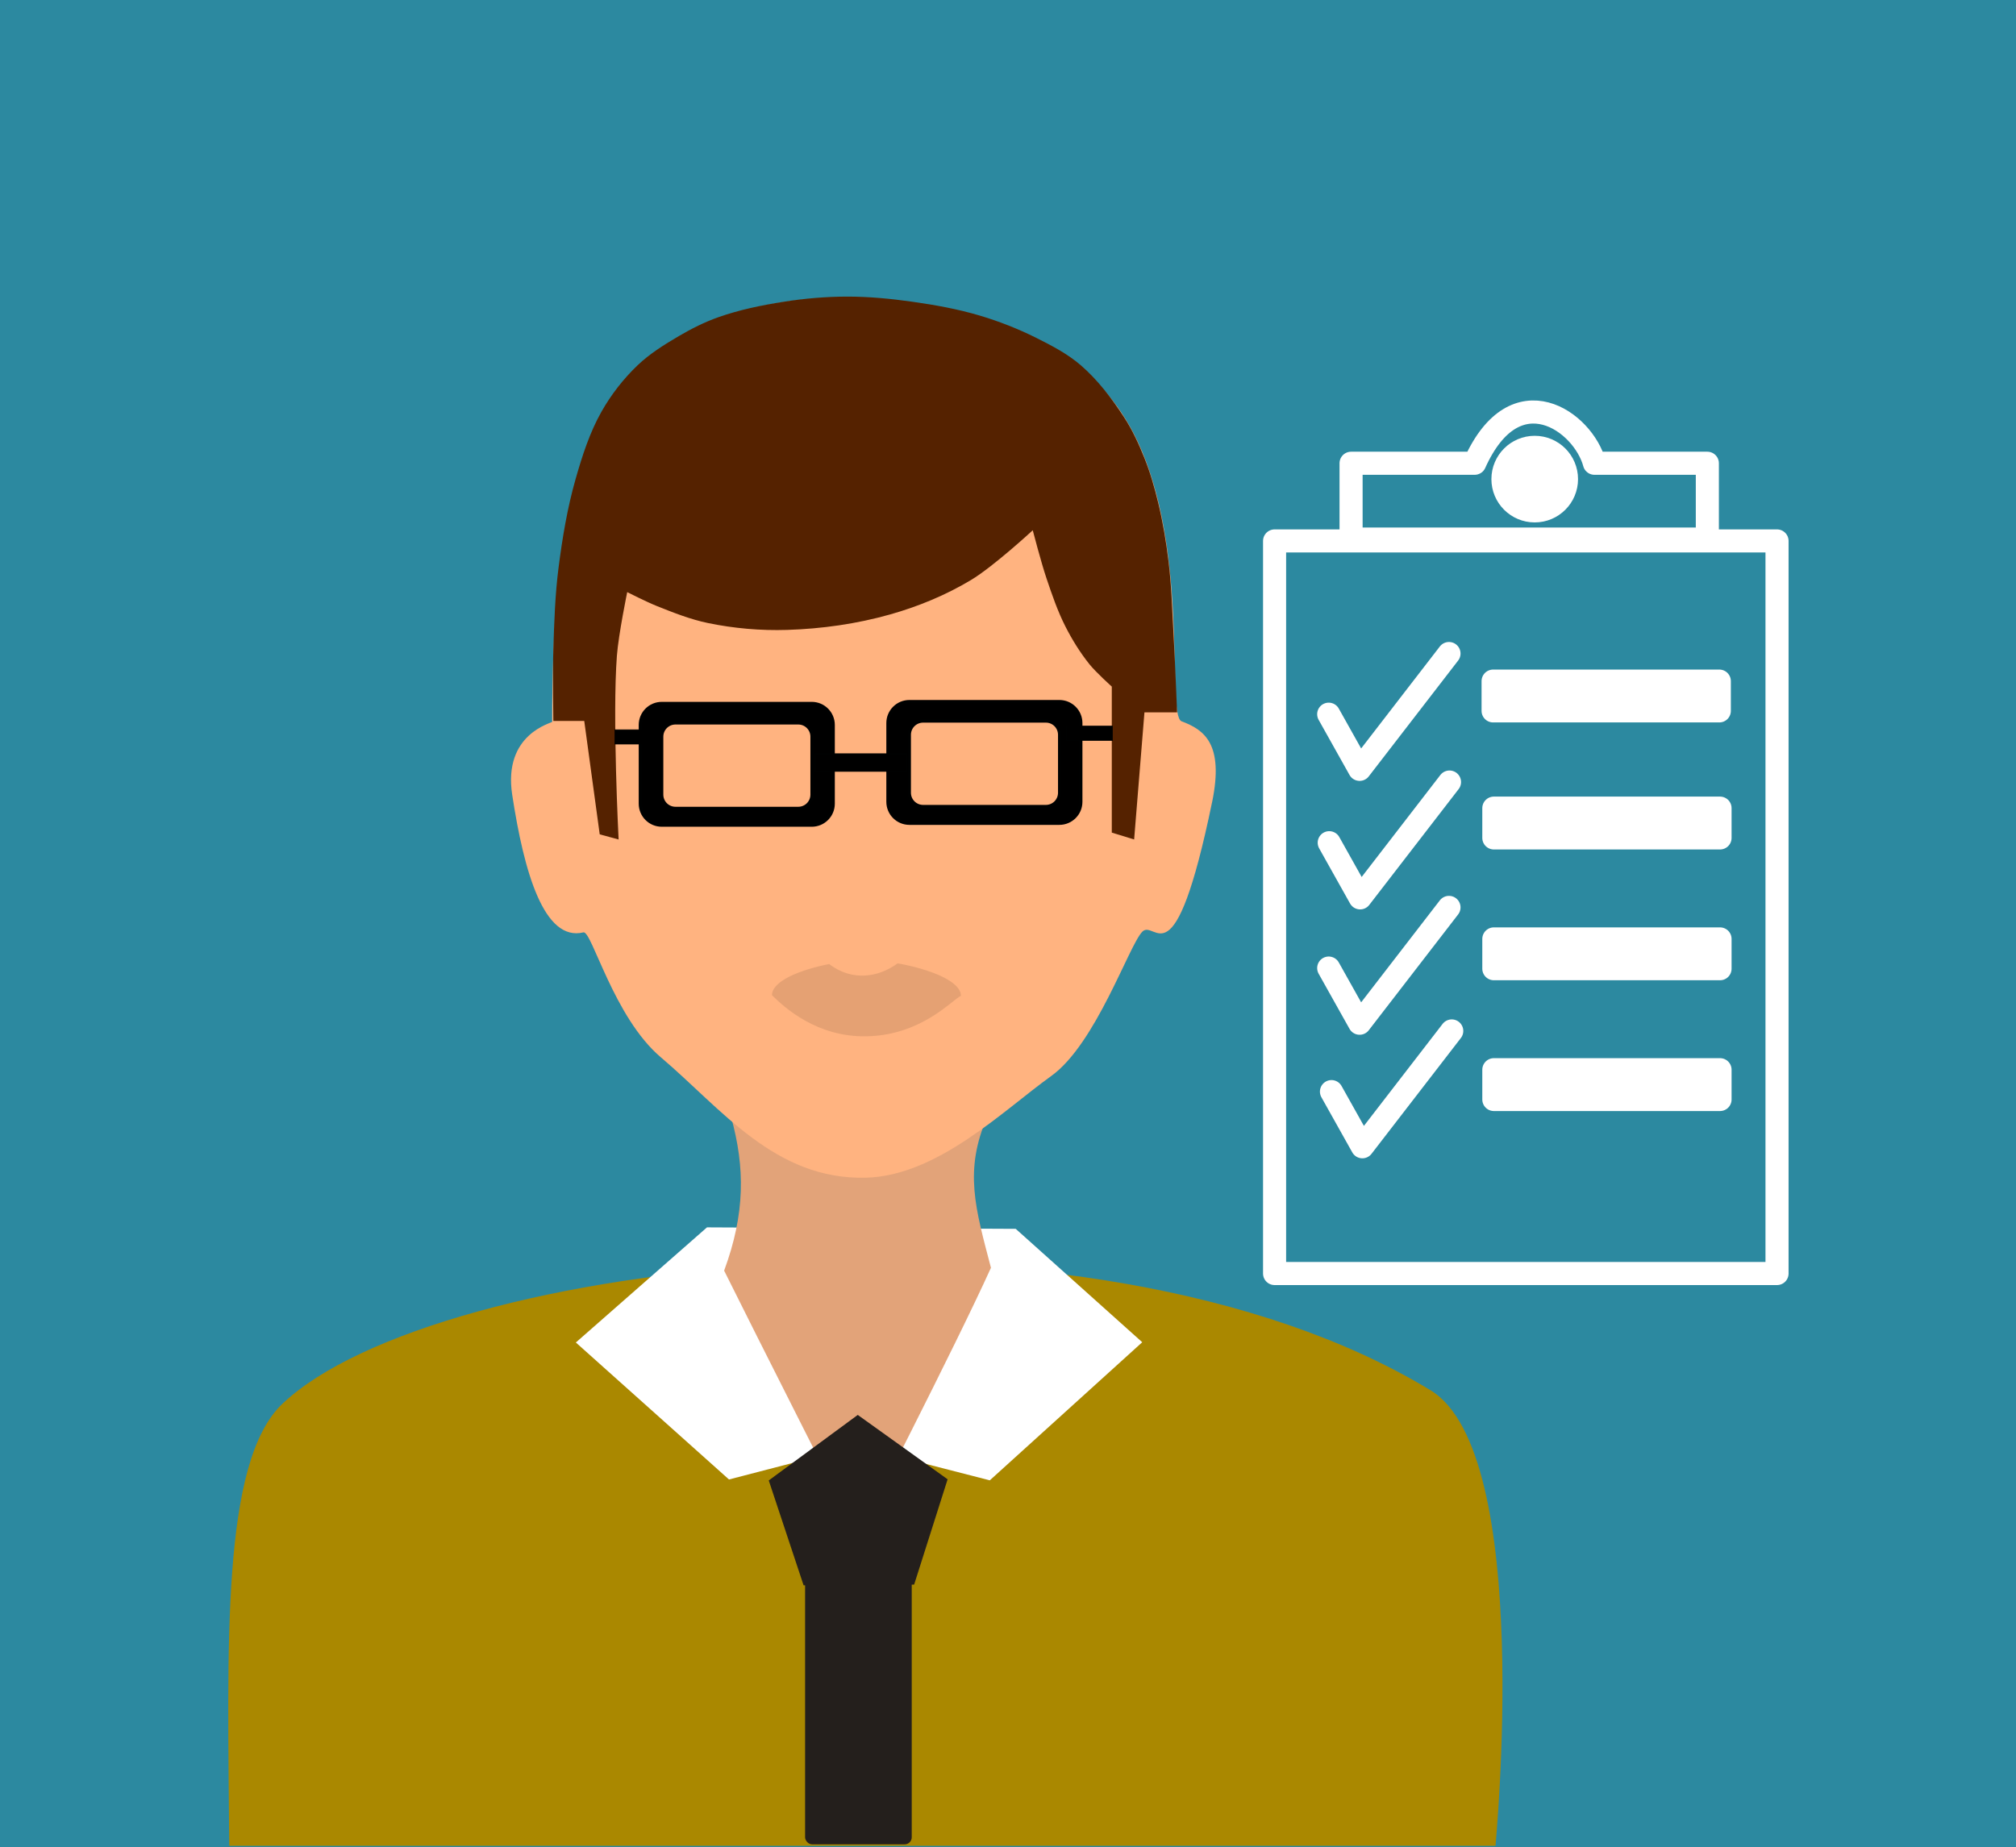<?xml version="1.0" encoding="UTF-8" standalone="no"?>
<!-- Created with Inkscape (http://www.inkscape.org/) -->

<svg
   xmlns:dc="http://purl.org/dc/elements/1.1/"
   xmlns:cc="http://creativecommons.org/ns#"
   xmlns:rdf="http://www.w3.org/1999/02/22-rdf-syntax-ns#"
   xmlns:svg="http://www.w3.org/2000/svg"
   xmlns="http://www.w3.org/2000/svg"
   xmlns:sodipodi="http://sodipodi.sourceforge.net/DTD/sodipodi-0.dtd"
   xmlns:inkscape="http://www.inkscape.org/namespaces/inkscape"
   width="138.637mm"
   height="127.07mm"
   version="1.1"
   viewBox="0 0 138.637 127.07"
   id="svg929"
   sodipodi:docname="coordinador.svg"
   inkscape:version="0.92.4 (5da689c313, 2019-01-14)">
  <defs
     id="defs933" />
  <sodipodi:namedview
     pagecolor="#ffffff"
     bordercolor="#666666"
     borderopacity="1"
     objecttolerance="10"
     gridtolerance="10"
     guidetolerance="10"
     inkscape:pageopacity="0"
     inkscape:pageshadow="2"
     inkscape:window-width="3840"
     inkscape:window-height="2066"
     id="namedview931"
     showgrid="false"
     inkscape:zoom="2.4657067"
     inkscape:cx="294.54336"
     inkscape:cy="304.35576"
     inkscape:window-x="-11"
     inkscape:window-y="-11"
     inkscape:window-maximized="1"
     inkscape:current-layer="svg929"
     fit-margin-top="0"
     fit-margin-left="0"
     fit-margin-right="0"
     fit-margin-bottom="0" />
  <rect
     style="fill:#2c89a0;stroke-width:0.961"
     id="rect877"
     ry="0"
     height="127.07"
     width="138.637"
     y="1.4266366e-14"
     x="1.3877788e-17" />
  <path
     style="fill:#ffffff;fill-opacity:1;stroke:none;stroke-width:0.2;stroke-miterlimit:4;stroke-dasharray:none;stroke-opacity:1"
     d="m -20.896,30.516 -2.158,6.749 c -2.832,-0.642 -6.264,-0.702 -10.021,1.4 l -4.441,-5.749 -5.949,4.373 4.602,5.383 c -2.542,3.444 -3.696,6.354 -4.09,9.84 l -6.635,0.853 1.391,7.292 6.397,-1.184 c 1.171,3.154 3.142,6.399 6.614,8.631 l -2.509,5.593 6.84,2.921 2.141,-6.009 c 3.74,0.993 8.329,-0.575 10.978,-1.889 l 3.934,5.516 5.497,-4.91 -4.408,-4.94 c 2.494,-3.319 3.703,-6.579 3.599,-9.898 l 7.015,-0.945 -1.203,-7.318 -6.849,1.313 c -2.122,-3.57 -3.504,-6.208 -6.444,-7.777 l 2.703,-6.694 z m -4.963,12.793 a 10.572,10.572 0 0 1 10.572,10.572 10.572,10.572 0 0 1 -10.572,10.572 10.572,10.572 0 0 1 -10.572,-10.572 10.572,10.572 0 0 1 10.572,-10.572 z"
     id="path4663"
     inkscape:connector-curvature="0" />
  <path
     style="fill:#aa8800;stroke-width:0.867"
     inkscape:connector-curvature="0"
     id="path879-2"
     d="m 19.439,96.544 c 10.437,-9.88 55.251,-15.28 78.931,-0.918 7.141,4.331 4.453,31.341 4.474,31.341 H 15.764 c -0.099,-13.706 -0.581,-26.398 3.671,-30.423 z" />
  <g
     id="g885-1"
     transform="matrix(0.867,0,0,0.867,120.005,-46.232)">
    <path
       style="fill:#ffffff"
       inkscape:connector-curvature="0"
       id="path881-0"
       d="m -82.337,150.7 24.487,0.117 10.035,8.996 -12.091,10.957 -5.272,-1.356 -5.085,9.616 -5.283,-9.639 -5.047,1.311 -12.146,-10.868 z" />
    <path
       style="fill:#e2a379"
       inkscape:connector-curvature="0"
       id="path883-1"
       d="m -80.43,141.93 20.342,-0.037 c -1.897,4.296 -0.95,7.329 0.274,12.013 -2.834,6.263 -10.556,21.285 -10.556,21.285 0,0 -8.292,-16.376 -10.608,-21.058 1.671,-4.533 1.666,-8.177 0.549,-12.203 z" />
  </g>
  <g
     style="fill:#241f1c"
     id="g891-6"
     transform="matrix(0.867,0,0,0.867,31.806,-25.088)">
    <path
       inkscape:connector-curvature="0"
       id="path887-1"
       d="m -45.281,169.19 -10.818,0.296 -3.625,-10.197 8.578,-6.598 8.926,6.119 z"
       transform="matrix(0.81,0.017,-0.017,0.81,75.375,18.382)"
       style="fill:#241f1c" />
    <rect
       id="rect889-6"
       ry="0.561"
       height="21.483"
       width="8.46"
       y="153.78"
       x="27.172"
       style="fill:#241f1c" />
  </g>
  <g
     transform="matrix(0.867,0,0,0.867,-20.965,-36.938)"
     id="g923-3">
    <path
       d="m 120.32,106.25 c -3.027,14.629 -4.491,9.196 -5.539,10.279 -1.065,1.1 -3.678,8.904 -7.221,11.445 -3.789,2.717 -9.004,7.92 -14.69,8.066 -7.233,0.187 -11.461,-5.475 -16.269,-9.548 -3.756,-3.182 -5.48,-10.076 -6.146,-9.914 -3.124,0.757 -4.714,-4.782 -5.648,-10.923 -0.739,-4.856 3.17,-5.684 3.171,-5.784 0.008,-6.795 0.318,-15.738 3.02,-22.454 3.84,-9.548 14.687,-11.647 22.147,-11.123 6.646,0.466 16.04,2.119 20.574,10 5.051,8.779 2.899,23.052 4.181,23.536 1.762,0.666 3.389,1.742 2.422,6.42 z"
       id="path895-3"
       inkscape:connector-curvature="0"
       style="fill:#ffb380" />
    <path
       d="m 68.069,99.804 h 2.453 l 1.227,8.995 1.499,0.409 c 0,0 -0.504,-9.736 -0.136,-14.583 0.129,-1.698 0.818,-5.043 0.818,-5.043 0,0 1.525,0.773 2.317,1.09 1.334,0.534 2.682,1.071 4.089,1.363 2.054,0.425 4.173,0.61 6.269,0.545 2.755,-0.086 5.525,-0.477 8.178,-1.227 2.233,-0.631 4.416,-1.532 6.406,-2.726 1.801,-1.08 4.907,-3.953 4.907,-3.953 0,0 0.666,2.563 1.09,3.816 0.438,1.295 0.88,2.598 1.499,3.816 0.537,1.056 1.167,2.074 1.908,2.998 0.523,0.652 1.772,1.772 1.772,1.772 v 11.585 l 1.772,0.545 0.818,-10.086 h 2.59 c 0,0 -0.159,-3.999 -0.273,-5.997 -0.114,-2 -0.166,-4.008 -0.409,-5.997 -0.19,-1.557 -0.45,-3.109 -0.818,-4.634 -0.29,-1.201 -0.631,-2.396 -1.09,-3.544 -0.453,-1.132 -0.968,-2.251 -1.635,-3.271 -0.971,-1.485 -2.066,-2.927 -3.407,-4.089 -1.048,-0.908 -2.303,-1.561 -3.544,-2.181 -1.441,-0.72 -2.953,-1.313 -4.498,-1.772 -1.734,-0.515 -3.525,-0.837 -5.315,-1.09 -1.715,-0.243 -3.447,-0.411 -5.179,-0.409 -1.687,0.002 -3.377,0.146 -5.043,0.409 -1.752,0.277 -3.506,0.636 -5.179,1.227 -1.092,0.386 -2.136,0.912 -3.135,1.499 -1.152,0.677 -2.305,1.393 -3.271,2.317 -1.123,1.074 -2.098,2.327 -2.862,3.68 -0.934,1.653 -1.522,3.49 -2.044,5.315 -0.662,2.313 -1.058,4.701 -1.363,7.087 -0.271,2.122 -0.341,4.267 -0.409,6.406 -0.061,1.907 0,5.724 0,5.724 z"
       id="path897-8"
       inkscape:connector-curvature="0"
       style="fill:#552200" />
    <g
       id="g915-7"
       style="stroke:#000101">
      <g
         transform="translate(162.29,28.912)"
         id="g901-7">
        <path
           transform="matrix(0.265,0,0,0.265,22.819,49.376)"
           d="m -409.18,75.971 c -3.557,0 -6.42,2.863 -6.42,6.42 v 23.555 c 0,3.557 2.863,6.42 6.42,6.42 h 44.855 c 3.557,0 6.422,-2.863 6.422,-6.42 v -23.555 c 0,-3.557 -2.865,-6.42 -6.422,-6.42 z m 4.088,5.781 h 36.74 c 2.293,0 4.139,1.847 4.139,4.141 v 17.35 c 0,2.293 -1.845,4.139 -4.139,4.139 h -36.74 c -2.293,0 -4.141,-1.845 -4.141,-4.139 v -17.35 c 0,-2.293 1.847,-4.141 4.141,-4.141 z"
           id="path899-2"
           inkscape:connector-curvature="0"
           style="stroke:#000101;stroke-width:0.998" />
      </g>
      <g
         transform="translate(181.93,28.763)"
         id="g905-4">
        <path
           transform="matrix(0.265,0,0,0.265,22.819,49.376)"
           d="m -409.18,75.971 c -3.557,0 -6.42,2.863 -6.42,6.42 v 23.555 c 0,3.557 2.863,6.42 6.42,6.42 h 44.855 c 3.557,0 6.422,-2.863 6.422,-6.42 v -23.555 c 0,-3.557 -2.865,-6.42 -6.422,-6.42 z m 4.088,5.781 h 36.74 c 2.293,0 4.139,1.847 4.139,4.141 v 17.35 c 0,2.293 -1.845,4.139 -4.139,4.139 h -36.74 c -2.293,0 -4.141,-1.845 -4.141,-4.139 v -17.35 c 0,-2.293 1.847,-4.141 4.141,-4.141 z"
           id="path903-1"
           inkscape:connector-curvature="0"
           style="stroke:#000101;stroke-width:0.998" />
      </g>
      <g
         id="g913-3">
        <rect
           x="88.842"
           y="102.41"
           width="7.287"
           height="1.385"
           ry="0"
           id="rect907-1"
           style="stroke-width:0.073" />
        <rect
           x="108.77"
           y="100.21"
           width="3.651"
           height="1.139"
           ry="0"
           id="rect909-4"
           style="stroke-width:0.047" />
        <rect
           x="72.944"
           y="100.5"
           width="3.651"
           height="1.139"
           ry="0"
           id="rect911-6"
           style="stroke-width:0.047" />
      </g>
    </g>
    <g
       transform="translate(101.19,-1.542)"
       id="g921-2">
      <path
         d="m -0.792,123.15 c -0.752,0.376 -3.142,3.125 -7.469,3.214 -3.942,0.081 -6.51,-2.265 -7.517,-3.262 -9e-6,-1.134 2.27,-2.025 4.536,-2.47 1.812,1.378 3.879,1.079 5.434,-0.056 2.444,0.434 5.016,1.387 5.016,2.574 z"
         id="path917-7"
         inkscape:connector-curvature="0"
         style="fill:#e5a173" />
      <path
         d="m -15.778,123.1 14.986,0.048"
         id="path919-0"
         inkscape:connector-curvature="0"
         style="fill:none" />
    </g>
  </g>
  <g
     id="g4923"
     transform="translate(-4.799,-7.973)"
     style="stroke-width:1.588;stroke-miterlimit:4;stroke-dasharray:none">
    <rect
       y="45.182"
       x="92.45"
       height="50.391"
       width="34.552"
       id="rect4763"
       style="fill:none;fill-opacity:1;stroke:#ffffff;stroke-width:1.588;stroke-linejoin:round;stroke-miterlimit:4;stroke-dasharray:none;stroke-opacity:1" />
    <path
       sodipodi:nodetypes="ccccccc"
       inkscape:connector-curvature="0"
       id="rect4765"
       d="m 97.71,39.838 h 8.5 c 2.813,-6.253 7.474,-2.846 8.236,0 h 7.764 v 5.216 H 97.71 Z"
       style="fill:none;fill-opacity:1;stroke:#ffffff;stroke-width:1.588;stroke-linejoin:round;stroke-miterlimit:4;stroke-dasharray:none;stroke-opacity:1" />
    <circle
       r="2.185"
       cy="40.929"
       cx="110.339"
       id="path4768"
       style="fill:#ffffff;fill-opacity:1;stroke:#ffffff;stroke-width:1.588;stroke-miterlimit:4;stroke-dasharray:none;stroke-opacity:1" />
    <path
       inkscape:connector-curvature="0"
       id="path4770"
       d="m 96.172,57.099 2.125,3.794 6.146,-7.967"
       style="fill:none;stroke:#ffffff;stroke-width:1.588;stroke-linecap:round;stroke-linejoin:round;stroke-miterlimit:4;stroke-dasharray:none;stroke-opacity:1" />
    <path
       inkscape:connector-curvature="0"
       id="path4770-0"
       d="m 96.208,65.939 2.125,3.794 6.146,-7.967"
       style="fill:none;stroke:#ffffff;stroke-width:1.588;stroke-linecap:round;stroke-linejoin:round;stroke-miterlimit:4;stroke-dasharray:none;stroke-opacity:1" />
    <path
       inkscape:connector-curvature="0"
       id="path4770-0-5"
       d="m 96.172,74.562 2.125,3.794 6.146,-7.967"
       style="fill:none;stroke:#ffffff;stroke-width:1.588;stroke-linecap:round;stroke-linejoin:round;stroke-miterlimit:4;stroke-dasharray:none;stroke-opacity:1" />
    <path
       inkscape:connector-curvature="0"
       id="path4770-0-5-8"
       d="m 96.362,83.06 2.125,3.794 6.146,-7.967"
       style="fill:none;stroke:#ffffff;stroke-width:1.588;stroke-linecap:round;stroke-linejoin:round;stroke-miterlimit:4;stroke-dasharray:none;stroke-opacity:1" />
    <rect
       y="54.823"
       x="107.478"
       height="2.049"
       width="15.555"
       id="rect4817"
       style="fill:#ffffff;fill-opacity:1;stroke:#ffffff;stroke-width:1.588;stroke-linecap:round;stroke-linejoin:round;stroke-miterlimit:4;stroke-dasharray:none;stroke-opacity:1" />
    <rect
       y="63.561"
       x="107.528"
       height="2.049"
       width="15.555"
       id="rect4817-2"
       style="fill:#ffffff;fill-opacity:1;stroke:#ffffff;stroke-width:1.588;stroke-linecap:round;stroke-linejoin:round;stroke-miterlimit:4;stroke-dasharray:none;stroke-opacity:1" />
    <rect
       y="72.557"
       x="107.528"
       height="2.049"
       width="15.555"
       id="rect4817-2-7"
       style="fill:#ffffff;fill-opacity:1;stroke:#ffffff;stroke-width:1.588;stroke-linecap:round;stroke-linejoin:round;stroke-miterlimit:4;stroke-dasharray:none;stroke-opacity:1" />
    <rect
       y="81.553"
       x="107.528"
       height="2.049"
       width="15.555"
       id="rect4817-2-7-0"
       style="fill:#ffffff;fill-opacity:1;stroke:#ffffff;stroke-width:1.588;stroke-linecap:round;stroke-linejoin:round;stroke-miterlimit:4;stroke-dasharray:none;stroke-opacity:1" />
  </g>
</svg>
